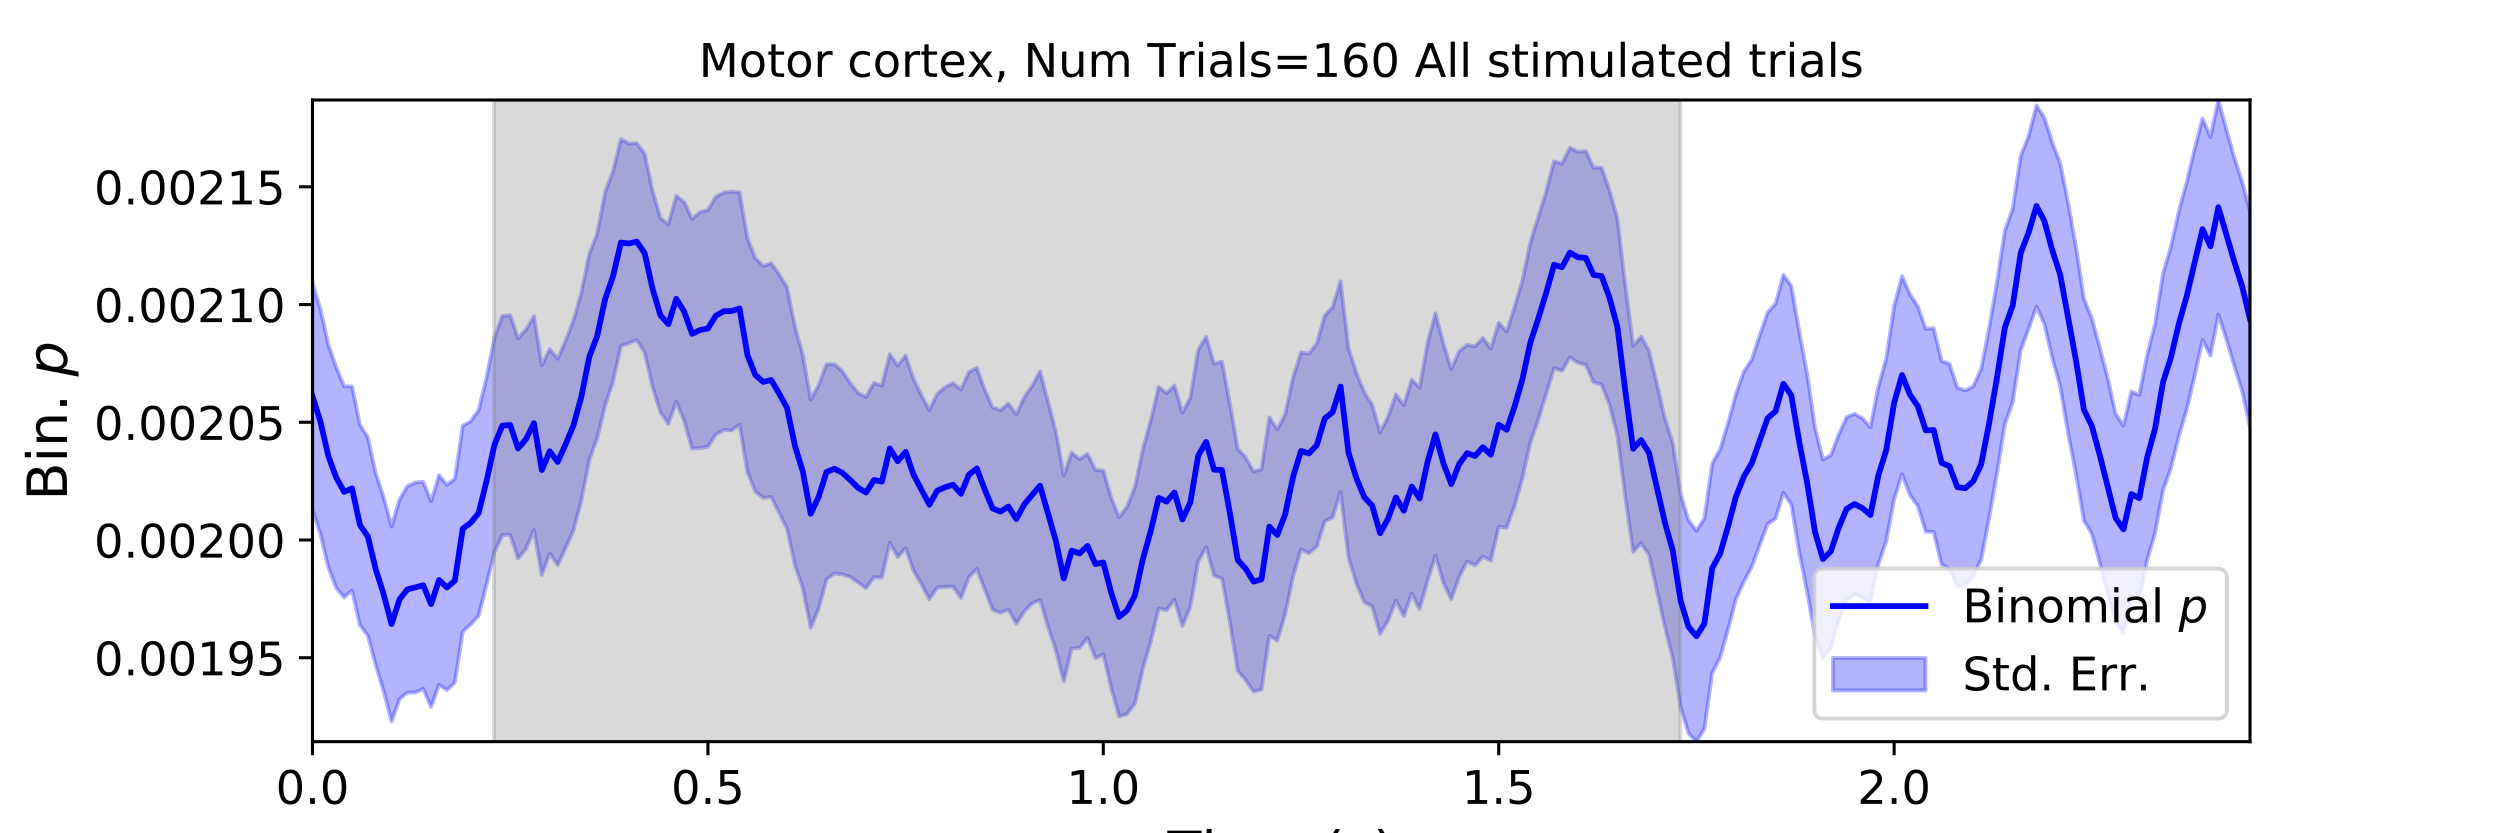 <?xml version="1.0" encoding="utf-8" standalone="no"?>
<!DOCTYPE svg PUBLIC "-//W3C//DTD SVG 1.1//EN"
  "http://www.w3.org/Graphics/SVG/1.1/DTD/svg11.dtd">
<!-- Created with matplotlib (https://matplotlib.org/) -->
<svg height="216pt" version="1.1" viewBox="0 0 648 216" width="648pt" xmlns="http://www.w3.org/2000/svg" xmlns:xlink="http://www.w3.org/1999/xlink">
 <defs>
  <style type="text/css">
*{stroke-linecap:butt;stroke-linejoin:round;}
  </style>
 </defs>
 <g id="figure_1">
  <g id="patch_1">
   <path d="M 0 216 
L 648 216 
L 648 0 
L 0 0 
z
" style="fill:#ffffff;"/>
  </g>
  <g id="axes_1">
   <g id="patch_2">
    <path d="M 81 192.24 
L 583.2 192.24 
L 583.2 25.92 
L 81 25.92 
z
" style="fill:#ffffff;"/>
   </g>
   <g id="PolyCollection_1">
    <defs>
     <path d="M 81 -142.653 
L 81 -83.914 
L 83.05 -77.548 
L 85.1 -68.978 
L 87.149 -63.628 
L 89.199 -61.148 
L 91.249 -62.959 
L 93.299 -53.952 
L 95.349 -51.237 
L 97.398 -43.536 
L 99.448 -36.84 
L 101.498 -28.97 
L 103.548 -34.775 
L 105.598 -36.479 
L 107.647 -36.491 
L 109.697 -37.471 
L 111.747 -32.775 
L 113.797 -38.493 
L 115.847 -37.145 
L 117.896 -39.072 
L 119.946 -52.262 
L 121.996 -54.159 
L 124.046 -56.344 
L 126.096 -64.435 
L 128.145 -72.869 
L 130.195 -77.283 
L 132.245 -77.392 
L 134.295 -71.248 
L 136.344 -73.766 
L 138.394 -78.615 
L 140.444 -66.99 
L 142.494 -72.569 
L 144.544 -69.549 
L 146.593 -73.94 
L 148.643 -78.53 
L 150.693 -86.274 
L 152.743 -96.754 
L 154.793 -102.395 
L 156.842 -110.833 
L 158.892 -117.109 
L 160.942 -126.342 
L 162.992 -127.017 
L 165.042 -127.86 
L 167.091 -124.591 
L 169.141 -115.756 
L 171.191 -109.087 
L 173.241 -106.13 
L 175.291 -111.917 
L 177.34 -106.833 
L 179.39 -99.73 
L 181.44 -99.876 
L 183.49 -100.173 
L 185.54 -103.383 
L 187.589 -104.531 
L 189.639 -104.449 
L 191.689 -105.927 
L 193.739 -93.741 
L 195.789 -88.549 
L 197.838 -86.952 
L 199.888 -87.211 
L 201.938 -83.118 
L 203.988 -79.007 
L 206.038 -69.558 
L 208.087 -63.537 
L 210.137 -53.266 
L 212.187 -58.242 
L 214.237 -65.804 
L 216.287 -67.382 
L 218.336 -67.114 
L 220.386 -66.47 
L 222.436 -64.993 
L 224.486 -63.58 
L 226.536 -66.418 
L 228.585 -66.285 
L 230.635 -75.361 
L 232.685 -71.639 
L 234.735 -73.935 
L 236.784 -68.088 
L 238.834 -64.603 
L 240.884 -60.665 
L 242.934 -63.728 
L 244.984 -63.847 
L 247.033 -63.994 
L 249.083 -61.017 
L 251.133 -66.334 
L 253.183 -68.537 
L 255.233 -63.31 
L 257.282 -58.004 
L 259.332 -57.136 
L 261.382 -58.035 
L 263.432 -54.328 
L 265.482 -57.486 
L 267.531 -59.602 
L 269.581 -60.5 
L 271.631 -53.602 
L 273.681 -47.46 
L 275.731 -39.382 
L 277.78 -47.915 
L 279.83 -48.096 
L 281.88 -50.621 
L 283.93 -45.417 
L 285.98 -46.416 
L 288.029 -37.668 
L 290.079 -30.317 
L 292.129 -30.956 
L 294.179 -33.653 
L 296.229 -42.655 
L 298.278 -49.718 
L 300.328 -58.251 
L 302.378 -57.879 
L 304.428 -60.577 
L 306.478 -53.759 
L 308.527 -58.614 
L 310.577 -70.487 
L 312.627 -74.228 
L 314.677 -66.787 
L 316.727 -66.063 
L 318.776 -54.774 
L 320.826 -42.117 
L 322.876 -39.731 
L 324.926 -36.745 
L 326.976 -37.277 
L 329.025 -51.199 
L 331.075 -49.973 
L 333.125 -56.848 
L 335.175 -66.69 
L 337.224 -73.582 
L 339.274 -72.601 
L 341.324 -74.324 
L 343.374 -80.865 
L 345.424 -81.896 
L 347.473 -88.48 
L 349.523 -71.57 
L 351.573 -64.746 
L 353.623 -59.952 
L 355.673 -58.837 
L 357.722 -51.715 
L 359.772 -55.139 
L 361.822 -60.329 
L 363.872 -56.328 
L 365.922 -62.197 
L 367.971 -58.08 
L 370.021 -65.455 
L 372.071 -72.011 
L 374.121 -64.943 
L 376.171 -60.681 
L 378.22 -66.465 
L 380.27 -70.467 
L 382.32 -69.413 
L 384.37 -71.757 
L 386.42 -70.654 
L 388.469 -79.498 
L 390.519 -79.198 
L 392.569 -84.865 
L 394.619 -92.105 
L 396.669 -101.297 
L 398.718 -107.172 
L 400.768 -113.859 
L 402.818 -120.588 
L 404.868 -119.898 
L 406.918 -123.369 
L 408.967 -122.003 
L 411.017 -121.449 
L 413.067 -116.904 
L 415.117 -116.374 
L 417.167 -111.066 
L 419.216 -103.254 
L 421.266 -87.343 
L 423.316 -72.995 
L 425.366 -75.172 
L 427.416 -72.184 
L 429.465 -62.945 
L 431.515 -53.624 
L 433.565 -45.484 
L 435.615 -32.728 
L 437.664 -25.879 
L 439.714 -23.76 
L 441.764 -27.051 
L 443.814 -41.596 
L 445.864 -45.545 
L 447.913 -52.815 
L 449.963 -60.725 
L 452.013 -65.239 
L 454.063 -69.113 
L 456.113 -74.689 
L 458.162 -80.192 
L 460.212 -81.552 
L 462.262 -88.295 
L 464.312 -85.174 
L 466.362 -72.866 
L 468.411 -62.615 
L 470.461 -51.049 
L 472.511 -45.259 
L 474.561 -48.229 
L 476.611 -55.116 
L 478.66 -60.396 
L 480.71 -61.958 
L 482.76 -61.034 
L 484.81 -59.806 
L 486.86 -69.699 
L 488.909 -75.706 
L 490.959 -86.552 
L 493.009 -93.132 
L 495.059 -87.69 
L 497.109 -84.801 
L 499.158 -78.164 
L 501.208 -78.131 
L 503.258 -69.679 
L 505.308 -68.585 
L 507.358 -63.922 
L 509.407 -64.157 
L 511.457 -66.675 
L 513.507 -70.902 
L 515.557 -81.483 
L 517.607 -93.301 
L 519.656 -106.02 
L 521.706 -111.787 
L 523.756 -125.169 
L 525.806 -130.727 
L 527.856 -136.558 
L 529.905 -131.957 
L 531.955 -123.166 
L 534.005 -115.903 
L 536.055 -103.647 
L 538.104 -93.077 
L 540.154 -81.071 
L 542.204 -77.652 
L 544.254 -70.183 
L 546.304 -61.964 
L 548.353 -54.785 
L 550.403 -51.911 
L 552.453 -61.361 
L 554.503 -60.173 
L 556.553 -70.923 
L 558.602 -77.794 
L 560.652 -88.846 
L 562.702 -94.616 
L 564.752 -102.903 
L 566.802 -109.812 
L 568.851 -118.611 
L 570.901 -127.899 
L 572.951 -123.851 
L 575.001 -134.48 
L 577.051 -128.096 
L 579.1 -121.229 
L 581.15 -114.685 
L 583.2 -105.275 
L 583.2 -161.299 
L 583.2 -161.299 
L 581.15 -168.896 
L 579.1 -175.309 
L 577.051 -182.534 
L 575.001 -190.08 
L 572.951 -180.462 
L 570.901 -185.323 
L 568.851 -177.441 
L 566.802 -168.748 
L 564.752 -161.241 
L 562.702 -152.035 
L 560.652 -145.009 
L 558.602 -132.089 
L 556.553 -124.059 
L 554.503 -113.591 
L 552.453 -114.508 
L 550.403 -105.656 
L 548.353 -108.775 
L 546.304 -118.117 
L 544.254 -125.933 
L 542.204 -133.528 
L 540.154 -138.531 
L 538.104 -151.954 
L 536.055 -163.413 
L 534.005 -173.671 
L 531.955 -179.042 
L 529.905 -185.476 
L 527.856 -188.65 
L 525.806 -180.713 
L 523.756 -175.58 
L 521.706 -161.914 
L 519.656 -156.181 
L 517.607 -142.822 
L 515.557 -130.83 
L 513.507 -120.355 
L 511.457 -115.835 
L 509.407 -114.791 
L 507.358 -115.511 
L 505.308 -121.7 
L 503.258 -122.388 
L 501.208 -130.943 
L 499.158 -130.748 
L 497.109 -136.583 
L 495.059 -139.687 
L 493.009 -144.449 
L 490.959 -136.613 
L 488.909 -123.002 
L 486.86 -115.727 
L 484.81 -105.212 
L 482.76 -107.547 
L 480.71 -108.728 
L 478.66 -107.861 
L 476.611 -103.423 
L 474.561 -97.999 
L 472.511 -96.921 
L 470.461 -105.06 
L 468.411 -119.086 
L 466.362 -130.053 
L 464.312 -141.878 
L 462.262 -144.751 
L 460.212 -137.24 
L 458.162 -135.036 
L 456.113 -129.039 
L 454.063 -122.791 
L 452.013 -119.701 
L 449.963 -113.848 
L 447.913 -106.372 
L 445.864 -99.55 
L 443.814 -95.887 
L 441.764 -81.6 
L 439.714 -78.412 
L 437.664 -81.153 
L 435.615 -87.909 
L 433.565 -101.23 
L 431.515 -107.668 
L 429.465 -116.488 
L 427.416 -125.066 
L 425.366 -128.718 
L 423.316 -126.36 
L 421.266 -142.139 
L 419.216 -159.432 
L 417.167 -166.684 
L 415.117 -172.552 
L 413.067 -172.508 
L 411.017 -176.871 
L 408.967 -176.642 
L 406.918 -177.705 
L 404.868 -173.563 
L 402.818 -174.169 
L 400.768 -166.321 
L 398.718 -159.726 
L 396.669 -153.129 
L 394.619 -143.37 
L 392.569 -136.357 
L 390.519 -130.037 
L 388.469 -132.33 
L 386.42 -125.624 
L 384.37 -128.409 
L 382.32 -126.217 
L 380.27 -126.621 
L 378.22 -124.954 
L 376.171 -120.372 
L 374.121 -126.962 
L 372.071 -134.796 
L 370.021 -127.098 
L 367.971 -115.522 
L 365.922 -117.56 
L 363.872 -110.957 
L 361.822 -113.759 
L 359.772 -107.935 
L 357.722 -103.908 
L 355.673 -111.04 
L 353.623 -114.297 
L 351.573 -119.384 
L 349.523 -125.842 
L 347.473 -143.108 
L 345.424 -136.41 
L 343.374 -134.202 
L 341.324 -126.975 
L 339.274 -124.324 
L 337.224 -124.64 
L 335.175 -118.25 
L 333.125 -108.656 
L 331.075 -104.679 
L 329.025 -107.825 
L 326.976 -94.374 
L 324.926 -93.772 
L 322.876 -97.427 
L 320.826 -99.577 
L 318.776 -111.377 
L 316.727 -122.279 
L 314.677 -121.717 
L 312.627 -128.691 
L 310.577 -125.305 
L 308.527 -112.882 
L 306.478 -108.991 
L 304.428 -116.103 
L 302.378 -114.104 
L 300.328 -115.675 
L 298.278 -107.038 
L 296.229 -99.524 
L 294.179 -89.737 
L 292.129 -84.66 
L 290.079 -81.897 
L 288.029 -87.018 
L 285.98 -93.982 
L 283.93 -94.171 
L 281.88 -98.361 
L 279.83 -96.999 
L 277.78 -98.638 
L 275.731 -92.755 
L 273.681 -104.113 
L 271.631 -111.901 
L 269.581 -119.743 
L 267.531 -115.944 
L 265.482 -113.038 
L 263.432 -108.584 
L 261.382 -111.355 
L 259.332 -109.664 
L 257.282 -110.414 
L 255.233 -114.989 
L 253.183 -120.615 
L 251.133 -119.577 
L 249.083 -115.014 
L 247.033 -116.735 
L 244.984 -115.586 
L 242.934 -113.923 
L 240.884 -109.698 
L 238.834 -113.534 
L 236.784 -117.824 
L 234.735 -123.801 
L 232.685 -121.238 
L 230.635 -124.157 
L 228.585 -116.064 
L 226.536 -116.74 
L 224.486 -113.099 
L 222.436 -114.116 
L 220.386 -116.688 
L 218.336 -119.769 
L 216.287 -121.607 
L 214.237 -121.566 
L 212.187 -116.17 
L 210.137 -112.399 
L 208.087 -123.995 
L 206.038 -131.417 
L 203.988 -141.567 
L 201.938 -144.907 
L 199.888 -147.779 
L 197.838 -147.065 
L 195.789 -149.032 
L 193.739 -154.206 
L 191.689 -166.154 
L 189.639 -166.336 
L 187.589 -166.092 
L 185.54 -164.972 
L 183.49 -161.541 
L 181.44 -161.029 
L 179.39 -159.231 
L 177.34 -163.628 
L 175.291 -165.185 
L 173.241 -157.852 
L 171.191 -159.431 
L 169.141 -166.529 
L 167.091 -176.159 
L 165.042 -178.882 
L 162.992 -178.754 
L 160.942 -179.915 
L 158.892 -171.655 
L 156.842 -166.107 
L 154.793 -155.433 
L 152.743 -150.222 
L 150.693 -140.131 
L 148.643 -132.974 
L 146.593 -127.683 
L 144.544 -123.004 
L 142.494 -125.49 
L 140.444 -121.351 
L 138.394 -134.022 
L 136.344 -130.61 
L 134.295 -128.27 
L 132.245 -134.273 
L 130.195 -134.059 
L 128.145 -128.43 
L 126.096 -118.076 
L 124.046 -109.645 
L 121.996 -106.81 
L 119.946 -105.628 
L 117.896 -91.932 
L 115.847 -90.295 
L 113.797 -92.835 
L 111.747 -86.081 
L 109.697 -91.103 
L 107.647 -90.949 
L 105.598 -89.989 
L 103.548 -86.51 
L 101.498 -79.519 
L 99.448 -87.036 
L 97.398 -93.299 
L 95.349 -102.605 
L 93.299 -105.882 
L 91.249 -115.826 
L 89.199 -115.856 
L 87.149 -120.826 
L 85.1 -126.652 
L 83.05 -135.899 
L 81 -142.653 
z
" id="mc1d09ca53f" style="stroke:#0000ff;stroke-opacity:0.3;"/>
    </defs>
    <g clip-path="url(#pdecfbd9b80)">
     <use style="fill:#0000ff;fill-opacity:0.3;stroke:#0000ff;stroke-opacity:0.3;" x="0" xlink:href="#mc1d09ca53f" y="216"/>
    </g>
   </g>
   <g id="PolyCollection_2">
    <defs>
     <path d="M 128.043 -23.76 
L 128.043 -190.08 
L 435.512 -190.08 
L 435.512 -23.76 
L 435.512 -23.76 
L 128.043 -23.76 
z
" id="m6f4a4da90d" style="stroke:#808080;stroke-opacity:0.3;"/>
    </defs>
    <g clip-path="url(#pdecfbd9b80)">
     <use style="fill:#808080;fill-opacity:0.3;stroke:#808080;stroke-opacity:0.3;" x="0" xlink:href="#m6f4a4da90d" y="216"/>
    </g>
   </g>
   <g id="matplotlib.axis_1">
    <g id="xtick_1">
     <g id="line2d_1">
      <defs>
       <path d="M 0 0 
L 0 3.5 
" id="mee1c3db802" style="stroke:#000000;stroke-width:0.8;"/>
      </defs>
      <g>
       <use style="stroke:#000000;stroke-width:0.8;" x="81" xlink:href="#mee1c3db802" y="192.24"/>
      </g>
     </g>
     <g id="text_1">
      <!-- 0.0 -->
      <defs>
       <path d="M 31.781 66.406 
Q 24.172 66.406 20.328 58.906 
Q 16.5 51.422 16.5 36.375 
Q 16.5 21.391 20.328 13.891 
Q 24.172 6.391 31.781 6.391 
Q 39.453 6.391 43.281 13.891 
Q 47.125 21.391 47.125 36.375 
Q 47.125 51.422 43.281 58.906 
Q 39.453 66.406 31.781 66.406 
z
M 31.781 74.219 
Q 44.047 74.219 50.516 64.516 
Q 56.984 54.828 56.984 36.375 
Q 56.984 17.969 50.516 8.266 
Q 44.047 -1.422 31.781 -1.422 
Q 19.531 -1.422 13.062 8.266 
Q 6.594 17.969 6.594 36.375 
Q 6.594 54.828 13.062 64.516 
Q 19.531 74.219 31.781 74.219 
z
" id="DejaVuSans-48"/>
       <path d="M 10.688 12.406 
L 21 12.406 
L 21 0 
L 10.688 0 
z
" id="DejaVuSans-46"/>
      </defs>
      <g transform="translate(71.458 208.358)scale(0.12 -0.12)">
       <use xlink:href="#DejaVuSans-48"/>
       <use x="63.623" xlink:href="#DejaVuSans-46"/>
       <use x="95.41" xlink:href="#DejaVuSans-48"/>
      </g>
     </g>
    </g>
    <g id="xtick_2">
     <g id="line2d_2">
      <g>
       <use style="stroke:#000000;stroke-width:0.8;" x="183.49" xlink:href="#mee1c3db802" y="192.24"/>
      </g>
     </g>
     <g id="text_2">
      <!-- 0.5 -->
      <defs>
       <path d="M 10.797 72.906 
L 49.516 72.906 
L 49.516 64.594 
L 19.828 64.594 
L 19.828 46.734 
Q 21.969 47.469 24.109 47.828 
Q 26.266 48.188 28.422 48.188 
Q 40.625 48.188 47.75 41.5 
Q 54.891 34.812 54.891 23.391 
Q 54.891 11.625 47.562 5.094 
Q 40.234 -1.422 26.906 -1.422 
Q 22.312 -1.422 17.547 -0.641 
Q 12.797 0.141 7.719 1.703 
L 7.719 11.625 
Q 12.109 9.234 16.797 8.062 
Q 21.484 6.891 26.703 6.891 
Q 35.156 6.891 40.078 11.328 
Q 45.016 15.766 45.016 23.391 
Q 45.016 31 40.078 35.438 
Q 35.156 39.891 26.703 39.891 
Q 22.75 39.891 18.812 39.016 
Q 14.891 38.141 10.797 36.281 
z
" id="DejaVuSans-53"/>
      </defs>
      <g transform="translate(173.948 208.358)scale(0.12 -0.12)">
       <use xlink:href="#DejaVuSans-48"/>
       <use x="63.623" xlink:href="#DejaVuSans-46"/>
       <use x="95.41" xlink:href="#DejaVuSans-53"/>
      </g>
     </g>
    </g>
    <g id="xtick_3">
     <g id="line2d_3">
      <g>
       <use style="stroke:#000000;stroke-width:0.8;" x="285.98" xlink:href="#mee1c3db802" y="192.24"/>
      </g>
     </g>
     <g id="text_3">
      <!-- 1.0 -->
      <defs>
       <path d="M 12.406 8.297 
L 28.516 8.297 
L 28.516 63.922 
L 10.984 60.406 
L 10.984 69.391 
L 28.422 72.906 
L 38.281 72.906 
L 38.281 8.297 
L 54.391 8.297 
L 54.391 0 
L 12.406 0 
z
" id="DejaVuSans-49"/>
      </defs>
      <g transform="translate(276.438 208.358)scale(0.12 -0.12)">
       <use xlink:href="#DejaVuSans-49"/>
       <use x="63.623" xlink:href="#DejaVuSans-46"/>
       <use x="95.41" xlink:href="#DejaVuSans-48"/>
      </g>
     </g>
    </g>
    <g id="xtick_4">
     <g id="line2d_4">
      <g>
       <use style="stroke:#000000;stroke-width:0.8;" x="388.469" xlink:href="#mee1c3db802" y="192.24"/>
      </g>
     </g>
     <g id="text_4">
      <!-- 1.5 -->
      <g transform="translate(378.928 208.358)scale(0.12 -0.12)">
       <use xlink:href="#DejaVuSans-49"/>
       <use x="63.623" xlink:href="#DejaVuSans-46"/>
       <use x="95.41" xlink:href="#DejaVuSans-53"/>
      </g>
     </g>
    </g>
    <g id="xtick_5">
     <g id="line2d_5">
      <g>
       <use style="stroke:#000000;stroke-width:0.8;" x="490.959" xlink:href="#mee1c3db802" y="192.24"/>
      </g>
     </g>
     <g id="text_5">
      <!-- 2.0 -->
      <defs>
       <path d="M 19.188 8.297 
L 53.609 8.297 
L 53.609 0 
L 7.328 0 
L 7.328 8.297 
Q 12.938 14.109 22.625 23.891 
Q 32.328 33.688 34.812 36.531 
Q 39.547 41.844 41.422 45.531 
Q 43.312 49.219 43.312 52.781 
Q 43.312 58.594 39.234 62.25 
Q 35.156 65.922 28.609 65.922 
Q 23.969 65.922 18.812 64.312 
Q 13.672 62.703 7.812 59.422 
L 7.812 69.391 
Q 13.766 71.781 18.938 73 
Q 24.125 74.219 28.422 74.219 
Q 39.75 74.219 46.484 68.547 
Q 53.219 62.891 53.219 53.422 
Q 53.219 48.922 51.531 44.891 
Q 49.859 40.875 45.406 35.406 
Q 44.188 33.984 37.641 27.219 
Q 31.109 20.453 19.188 8.297 
z
" id="DejaVuSans-50"/>
      </defs>
      <g transform="translate(481.417 208.358)scale(0.12 -0.12)">
       <use xlink:href="#DejaVuSans-50"/>
       <use x="63.623" xlink:href="#DejaVuSans-46"/>
       <use x="95.41" xlink:href="#DejaVuSans-48"/>
      </g>
     </g>
    </g>
    <g id="text_6">
     <!-- Time (s) -->
     <defs>
      <path d="M -0.297 72.906 
L 61.375 72.906 
L 61.375 64.594 
L 35.5 64.594 
L 35.5 0 
L 25.594 0 
L 25.594 64.594 
L -0.297 64.594 
z
" id="DejaVuSans-84"/>
      <path d="M 9.422 54.688 
L 18.406 54.688 
L 18.406 0 
L 9.422 0 
z
M 9.422 75.984 
L 18.406 75.984 
L 18.406 64.594 
L 9.422 64.594 
z
" id="DejaVuSans-105"/>
      <path d="M 52 44.188 
Q 55.375 50.25 60.062 53.125 
Q 64.75 56 71.094 56 
Q 79.641 56 84.281 50.016 
Q 88.922 44.047 88.922 33.016 
L 88.922 0 
L 79.891 0 
L 79.891 32.719 
Q 79.891 40.578 77.094 44.375 
Q 74.312 48.188 68.609 48.188 
Q 61.625 48.188 57.562 43.547 
Q 53.516 38.922 53.516 30.906 
L 53.516 0 
L 44.484 0 
L 44.484 32.719 
Q 44.484 40.625 41.703 44.406 
Q 38.922 48.188 33.109 48.188 
Q 26.219 48.188 22.156 43.531 
Q 18.109 38.875 18.109 30.906 
L 18.109 0 
L 9.078 0 
L 9.078 54.688 
L 18.109 54.688 
L 18.109 46.188 
Q 21.188 51.219 25.484 53.609 
Q 29.781 56 35.688 56 
Q 41.656 56 45.828 52.969 
Q 50 49.953 52 44.188 
z
" id="DejaVuSans-109"/>
      <path d="M 56.203 29.594 
L 56.203 25.203 
L 14.891 25.203 
Q 15.484 15.922 20.484 11.062 
Q 25.484 6.203 34.422 6.203 
Q 39.594 6.203 44.453 7.469 
Q 49.312 8.734 54.109 11.281 
L 54.109 2.781 
Q 49.266 0.734 44.188 -0.344 
Q 39.109 -1.422 33.891 -1.422 
Q 20.797 -1.422 13.156 6.188 
Q 5.516 13.812 5.516 26.812 
Q 5.516 40.234 12.766 48.109 
Q 20.016 56 32.328 56 
Q 43.359 56 49.781 48.891 
Q 56.203 41.797 56.203 29.594 
z
M 47.219 32.234 
Q 47.125 39.594 43.094 43.984 
Q 39.062 48.391 32.422 48.391 
Q 24.906 48.391 20.391 44.141 
Q 15.875 39.891 15.188 32.172 
z
" id="DejaVuSans-101"/>
      <path id="DejaVuSans-32"/>
      <path d="M 31 75.875 
Q 24.469 64.656 21.281 53.656 
Q 18.109 42.672 18.109 31.391 
Q 18.109 20.125 21.312 9.062 
Q 24.516 -2 31 -13.188 
L 23.188 -13.188 
Q 15.875 -1.703 12.234 9.375 
Q 8.594 20.453 8.594 31.391 
Q 8.594 42.281 12.203 53.312 
Q 15.828 64.359 23.188 75.875 
z
" id="DejaVuSans-40"/>
      <path d="M 44.281 53.078 
L 44.281 44.578 
Q 40.484 46.531 36.375 47.5 
Q 32.281 48.484 27.875 48.484 
Q 21.188 48.484 17.844 46.438 
Q 14.5 44.391 14.5 40.281 
Q 14.5 37.156 16.891 35.375 
Q 19.281 33.594 26.516 31.984 
L 29.594 31.297 
Q 39.156 29.25 43.188 25.516 
Q 47.219 21.781 47.219 15.094 
Q 47.219 7.469 41.188 3.016 
Q 35.156 -1.422 24.609 -1.422 
Q 20.219 -1.422 15.453 -0.562 
Q 10.688 0.297 5.422 2 
L 5.422 11.281 
Q 10.406 8.688 15.234 7.391 
Q 20.062 6.109 24.812 6.109 
Q 31.156 6.109 34.562 8.281 
Q 37.984 10.453 37.984 14.406 
Q 37.984 18.062 35.516 20.016 
Q 33.062 21.969 24.703 23.781 
L 21.578 24.516 
Q 13.234 26.266 9.516 29.906 
Q 5.812 33.547 5.812 39.891 
Q 5.812 47.609 11.281 51.797 
Q 16.75 56 26.812 56 
Q 31.781 56 36.172 55.266 
Q 40.578 54.547 44.281 53.078 
z
" id="DejaVuSans-115"/>
      <path d="M 8.016 75.875 
L 15.828 75.875 
Q 23.141 64.359 26.781 53.312 
Q 30.422 42.281 30.422 31.391 
Q 30.422 20.453 26.781 9.375 
Q 23.141 -1.703 15.828 -13.188 
L 8.016 -13.188 
Q 14.5 -2 17.703 9.062 
Q 20.906 20.125 20.906 31.391 
Q 20.906 42.672 17.703 53.656 
Q 14.5 64.656 8.016 75.875 
z
" id="DejaVuSans-41"/>
     </defs>
     <g transform="translate(302.605 225.796)scale(0.144 -0.144)">
      <use xlink:href="#DejaVuSans-84"/>
      <use x="61.037" xlink:href="#DejaVuSans-105"/>
      <use x="88.82" xlink:href="#DejaVuSans-109"/>
      <use x="186.232" xlink:href="#DejaVuSans-101"/>
      <use x="247.756" xlink:href="#DejaVuSans-32"/>
      <use x="279.543" xlink:href="#DejaVuSans-40"/>
      <use x="318.557" xlink:href="#DejaVuSans-115"/>
      <use x="370.656" xlink:href="#DejaVuSans-41"/>
     </g>
    </g>
   </g>
   <g id="matplotlib.axis_2">
    <g id="ytick_1">
     <g id="line2d_6">
      <defs>
       <path d="M 0 0 
L -3.5 0 
" id="me333308a7b" style="stroke:#000000;stroke-width:0.8;"/>
      </defs>
      <g>
       <use style="stroke:#000000;stroke-width:0.8;" x="81" xlink:href="#me333308a7b" y="170.486"/>
      </g>
     </g>
     <g id="text_7">
      <!-- 0.00195 -->
      <defs>
       <path d="M 10.984 1.516 
L 10.984 10.5 
Q 14.703 8.734 18.5 7.812 
Q 22.312 6.891 25.984 6.891 
Q 35.75 6.891 40.891 13.453 
Q 46.047 20.016 46.781 33.406 
Q 43.953 29.203 39.594 26.953 
Q 35.25 24.703 29.984 24.703 
Q 19.047 24.703 12.672 31.312 
Q 6.297 37.938 6.297 49.422 
Q 6.297 60.641 12.938 67.422 
Q 19.578 74.219 30.609 74.219 
Q 43.266 74.219 49.922 64.516 
Q 56.594 54.828 56.594 36.375 
Q 56.594 19.141 48.406 8.859 
Q 40.234 -1.422 26.422 -1.422 
Q 22.703 -1.422 18.891 -0.688 
Q 15.094 0.047 10.984 1.516 
z
M 30.609 32.422 
Q 37.25 32.422 41.125 36.953 
Q 45.016 41.5 45.016 49.422 
Q 45.016 57.281 41.125 61.844 
Q 37.25 66.406 30.609 66.406 
Q 23.969 66.406 20.094 61.844 
Q 16.219 57.281 16.219 49.422 
Q 16.219 41.5 20.094 36.953 
Q 23.969 32.422 30.609 32.422 
z
" id="DejaVuSans-57"/>
      </defs>
      <g transform="translate(24.376 175.045)scale(0.12 -0.12)">
       <use xlink:href="#DejaVuSans-48"/>
       <use x="63.623" xlink:href="#DejaVuSans-46"/>
       <use x="95.41" xlink:href="#DejaVuSans-48"/>
       <use x="159.033" xlink:href="#DejaVuSans-48"/>
       <use x="222.656" xlink:href="#DejaVuSans-49"/>
       <use x="286.279" xlink:href="#DejaVuSans-57"/>
       <use x="349.902" xlink:href="#DejaVuSans-53"/>
      </g>
     </g>
    </g>
    <g id="ytick_2">
     <g id="line2d_7">
      <g>
       <use style="stroke:#000000;stroke-width:0.8;" x="81" xlink:href="#me333308a7b" y="139.97"/>
      </g>
     </g>
     <g id="text_8">
      <!-- 0.00200 -->
      <g transform="translate(24.376 144.529)scale(0.12 -0.12)">
       <use xlink:href="#DejaVuSans-48"/>
       <use x="63.623" xlink:href="#DejaVuSans-46"/>
       <use x="95.41" xlink:href="#DejaVuSans-48"/>
       <use x="159.033" xlink:href="#DejaVuSans-48"/>
       <use x="222.656" xlink:href="#DejaVuSans-50"/>
       <use x="286.279" xlink:href="#DejaVuSans-48"/>
       <use x="349.902" xlink:href="#DejaVuSans-48"/>
      </g>
     </g>
    </g>
    <g id="ytick_3">
     <g id="line2d_8">
      <g>
       <use style="stroke:#000000;stroke-width:0.8;" x="81" xlink:href="#me333308a7b" y="109.455"/>
      </g>
     </g>
     <g id="text_9">
      <!-- 0.00205 -->
      <g transform="translate(24.376 114.014)scale(0.12 -0.12)">
       <use xlink:href="#DejaVuSans-48"/>
       <use x="63.623" xlink:href="#DejaVuSans-46"/>
       <use x="95.41" xlink:href="#DejaVuSans-48"/>
       <use x="159.033" xlink:href="#DejaVuSans-48"/>
       <use x="222.656" xlink:href="#DejaVuSans-50"/>
       <use x="286.279" xlink:href="#DejaVuSans-48"/>
       <use x="349.902" xlink:href="#DejaVuSans-53"/>
      </g>
     </g>
    </g>
    <g id="ytick_4">
     <g id="line2d_9">
      <g>
       <use style="stroke:#000000;stroke-width:0.8;" x="81" xlink:href="#me333308a7b" y="78.939"/>
      </g>
     </g>
     <g id="text_10">
      <!-- 0.00210 -->
      <g transform="translate(24.376 83.498)scale(0.12 -0.12)">
       <use xlink:href="#DejaVuSans-48"/>
       <use x="63.623" xlink:href="#DejaVuSans-46"/>
       <use x="95.41" xlink:href="#DejaVuSans-48"/>
       <use x="159.033" xlink:href="#DejaVuSans-48"/>
       <use x="222.656" xlink:href="#DejaVuSans-50"/>
       <use x="286.279" xlink:href="#DejaVuSans-49"/>
       <use x="349.902" xlink:href="#DejaVuSans-48"/>
      </g>
     </g>
    </g>
    <g id="ytick_5">
     <g id="line2d_10">
      <g>
       <use style="stroke:#000000;stroke-width:0.8;" x="81" xlink:href="#me333308a7b" y="48.424"/>
      </g>
     </g>
     <g id="text_11">
      <!-- 0.00215 -->
      <g transform="translate(24.376 52.983)scale(0.12 -0.12)">
       <use xlink:href="#DejaVuSans-48"/>
       <use x="63.623" xlink:href="#DejaVuSans-46"/>
       <use x="95.41" xlink:href="#DejaVuSans-48"/>
       <use x="159.033" xlink:href="#DejaVuSans-48"/>
       <use x="222.656" xlink:href="#DejaVuSans-50"/>
       <use x="286.279" xlink:href="#DejaVuSans-49"/>
       <use x="349.902" xlink:href="#DejaVuSans-53"/>
      </g>
     </g>
    </g>
    <g id="text_12">
     <!-- Bin. $p$ -->
     <defs>
      <path d="M 19.672 34.812 
L 19.672 8.109 
L 35.5 8.109 
Q 43.453 8.109 47.281 11.406 
Q 51.125 14.703 51.125 21.484 
Q 51.125 28.328 47.281 31.562 
Q 43.453 34.812 35.5 34.812 
z
M 19.672 64.797 
L 19.672 42.828 
L 34.281 42.828 
Q 41.5 42.828 45.031 45.531 
Q 48.578 48.25 48.578 53.812 
Q 48.578 59.328 45.031 62.062 
Q 41.5 64.797 34.281 64.797 
z
M 9.812 72.906 
L 35.016 72.906 
Q 46.297 72.906 52.391 68.219 
Q 58.5 63.531 58.5 54.891 
Q 58.5 48.188 55.375 44.234 
Q 52.25 40.281 46.188 39.312 
Q 53.469 37.75 57.5 32.781 
Q 61.531 27.828 61.531 20.406 
Q 61.531 10.641 54.891 5.312 
Q 48.25 0 35.984 0 
L 9.812 0 
z
" id="DejaVuSans-66"/>
      <path d="M 54.891 33.016 
L 54.891 0 
L 45.906 0 
L 45.906 32.719 
Q 45.906 40.484 42.875 44.328 
Q 39.844 48.188 33.797 48.188 
Q 26.516 48.188 22.312 43.547 
Q 18.109 38.922 18.109 30.906 
L 18.109 0 
L 9.078 0 
L 9.078 54.688 
L 18.109 54.688 
L 18.109 46.188 
Q 21.344 51.125 25.703 53.562 
Q 30.078 56 35.797 56 
Q 45.219 56 50.047 50.172 
Q 54.891 44.344 54.891 33.016 
z
" id="DejaVuSans-110"/>
      <path d="M 49.609 33.688 
Q 49.609 40.875 46.484 44.672 
Q 43.359 48.484 37.5 48.484 
Q 33.5 48.484 29.859 46.438 
Q 26.219 44.391 23.391 40.484 
Q 20.609 36.625 18.938 31.156 
Q 17.281 25.688 17.281 20.312 
Q 17.281 13.484 20.406 9.797 
Q 23.531 6.109 29.297 6.109 
Q 33.547 6.109 37.188 8.109 
Q 40.828 10.109 43.406 13.922 
Q 46.188 17.922 47.891 23.344 
Q 49.609 28.766 49.609 33.688 
z
M 21.781 46.391 
Q 25.391 51.125 30.297 53.562 
Q 35.203 56 41.219 56 
Q 49.609 56 54.25 50.5 
Q 58.891 45.016 58.891 35.109 
Q 58.891 27 56 19.656 
Q 53.125 12.312 47.703 6.5 
Q 44.094 2.641 39.547 0.609 
Q 35.016 -1.422 29.984 -1.422 
Q 24.172 -1.422 20.219 1 
Q 16.266 3.422 14.312 8.203 
L 8.688 -20.797 
L -0.297 -20.797 
L 14.406 54.688 
L 23.391 54.688 
z
" id="DejaVuSans-Oblique-112"/>
     </defs>
     <g transform="translate(17.352 129.744)rotate(-90)scale(0.144 -0.144)">
      <use transform="translate(0 0.016)" xlink:href="#DejaVuSans-66"/>
      <use transform="translate(68.604 0.016)" xlink:href="#DejaVuSans-105"/>
      <use transform="translate(96.387 0.016)" xlink:href="#DejaVuSans-110"/>
      <use transform="translate(159.766 0.016)" xlink:href="#DejaVuSans-46"/>
      <use transform="translate(191.553 0.016)" xlink:href="#DejaVuSans-32"/>
      <use transform="translate(223.34 0.016)" xlink:href="#DejaVuSans-Oblique-112"/>
     </g>
    </g>
   </g>
   <g id="line2d_11">
    <path clip-path="url(#pdecfbd9b80)" d="M 81 102.717 
L 83.05 109.276 
L 85.1 118.185 
L 87.149 123.773 
L 89.199 127.498 
L 91.249 126.607 
L 93.299 136.083 
L 95.349 139.079 
L 97.398 147.583 
L 99.448 154.062 
L 101.498 161.755 
L 103.548 155.357 
L 105.598 152.766 
L 109.697 151.713 
L 111.747 156.572 
L 113.797 150.336 
L 115.847 152.28 
L 117.896 150.498 
L 119.946 137.055 
L 121.996 135.516 
L 124.046 133.005 
L 126.096 124.745 
L 128.145 115.35 
L 130.195 110.329 
L 132.245 110.167 
L 134.295 116.241 
L 136.344 113.812 
L 138.394 109.681 
L 140.444 121.829 
L 142.494 116.97 
L 144.544 119.724 
L 146.593 115.188 
L 148.643 110.248 
L 150.693 102.798 
L 152.743 92.512 
L 154.793 87.086 
L 156.842 77.53 
L 158.892 71.618 
L 160.942 62.872 
L 162.992 63.115 
L 165.042 62.629 
L 167.091 65.625 
L 169.141 74.857 
L 171.191 81.741 
L 173.241 84.009 
L 175.291 77.449 
L 177.34 80.769 
L 179.39 86.519 
L 181.44 85.548 
L 183.49 85.143 
L 185.54 81.822 
L 187.589 80.688 
L 189.639 80.607 
L 191.689 79.96 
L 193.739 92.027 
L 195.789 97.21 
L 197.838 98.991 
L 199.888 98.505 
L 201.938 101.988 
L 203.988 105.713 
L 206.038 115.512 
L 208.087 122.234 
L 210.137 133.167 
L 212.187 128.794 
L 214.237 122.315 
L 216.287 121.505 
L 218.336 122.558 
L 220.386 124.421 
L 222.436 126.445 
L 224.486 127.66 
L 226.536 124.421 
L 228.585 124.826 
L 230.635 116.241 
L 232.685 119.562 
L 234.735 117.132 
L 236.784 123.044 
L 240.884 130.819 
L 242.934 127.174 
L 244.984 126.284 
L 247.033 125.636 
L 249.083 127.984 
L 251.133 123.044 
L 253.183 121.424 
L 255.233 126.85 
L 257.282 131.791 
L 259.332 132.6 
L 261.382 131.305 
L 263.432 134.544 
L 265.482 130.738 
L 269.581 125.879 
L 273.681 140.213 
L 275.731 149.931 
L 277.78 142.724 
L 279.83 143.453 
L 281.88 141.509 
L 283.93 146.206 
L 285.98 145.801 
L 288.029 153.657 
L 290.079 159.893 
L 292.129 158.192 
L 294.179 154.305 
L 296.229 144.91 
L 298.278 137.622 
L 300.328 129.037 
L 302.378 130.009 
L 304.428 127.66 
L 306.478 134.625 
L 308.527 130.252 
L 310.577 118.104 
L 312.627 114.541 
L 314.677 121.748 
L 316.727 121.829 
L 318.776 132.924 
L 320.826 145.153 
L 322.876 147.421 
L 324.926 150.741 
L 326.976 150.174 
L 329.025 136.488 
L 331.075 138.674 
L 333.125 133.248 
L 335.175 123.53 
L 337.224 116.889 
L 339.274 117.537 
L 341.324 115.35 
L 343.374 108.467 
L 345.424 106.847 
L 347.473 100.206 
L 349.523 117.294 
L 351.573 123.935 
L 353.623 128.875 
L 355.673 131.062 
L 357.722 138.188 
L 359.772 134.463 
L 361.822 128.956 
L 363.872 132.357 
L 365.922 126.122 
L 367.971 129.199 
L 370.021 119.724 
L 372.071 112.597 
L 374.121 120.048 
L 376.171 125.474 
L 378.22 120.291 
L 380.27 117.456 
L 382.32 118.185 
L 384.37 115.917 
L 386.42 117.861 
L 388.469 110.086 
L 390.519 111.382 
L 392.569 105.389 
L 394.619 98.262 
L 396.669 88.787 
L 398.718 82.551 
L 400.768 75.91 
L 402.818 68.622 
L 404.868 69.269 
L 406.918 65.463 
L 408.967 66.678 
L 411.017 66.84 
L 413.067 71.294 
L 415.117 71.537 
L 417.167 77.125 
L 419.216 84.657 
L 421.266 101.259 
L 423.316 116.322 
L 425.366 114.055 
L 427.416 117.375 
L 431.515 135.354 
L 433.565 142.643 
L 435.615 155.681 
L 437.664 162.484 
L 439.714 164.914 
L 441.764 161.674 
L 443.814 147.259 
L 445.864 143.453 
L 447.913 136.407 
L 449.963 128.713 
L 452.013 123.53 
L 454.063 120.048 
L 458.162 108.386 
L 460.212 106.604 
L 462.262 99.477 
L 464.312 102.474 
L 466.362 114.541 
L 468.411 125.15 
L 470.461 137.945 
L 472.511 144.91 
L 474.561 142.886 
L 476.611 136.731 
L 478.66 131.872 
L 480.71 130.657 
L 482.76 131.71 
L 484.81 133.491 
L 486.86 123.287 
L 488.909 116.646 
L 490.959 104.417 
L 493.009 97.21 
L 495.059 102.312 
L 497.109 105.308 
L 499.158 111.544 
L 501.208 111.463 
L 503.258 119.967 
L 505.308 120.857 
L 507.358 126.284 
L 509.407 126.526 
L 511.457 124.745 
L 513.507 120.372 
L 515.557 109.843 
L 517.607 97.938 
L 519.656 84.9 
L 521.706 79.15 
L 523.756 65.625 
L 525.806 60.28 
L 527.856 53.396 
L 529.905 57.284 
L 531.955 64.896 
L 534.005 71.213 
L 538.104 93.484 
L 540.154 106.199 
L 542.204 110.41 
L 544.254 117.942 
L 548.353 134.22 
L 550.403 137.217 
L 552.453 128.065 
L 554.503 129.118 
L 556.553 118.509 
L 558.602 111.058 
L 560.652 99.072 
L 562.702 92.674 
L 564.752 83.928 
L 566.802 76.72 
L 570.901 59.389 
L 572.951 63.843 
L 575.001 53.72 
L 579.1 67.731 
L 581.15 74.21 
L 583.2 82.713 
L 583.2 82.713 
" style="fill:none;stroke:#0000ff;stroke-linecap:square;stroke-width:1.5;"/>
   </g>
   <g id="patch_3">
    <path d="M 81 192.24 
L 81 25.92 
" style="fill:none;stroke:#000000;stroke-linecap:square;stroke-linejoin:miter;stroke-width:0.8;"/>
   </g>
   <g id="patch_4">
    <path d="M 583.2 192.24 
L 583.2 25.92 
" style="fill:none;stroke:#000000;stroke-linecap:square;stroke-linejoin:miter;stroke-width:0.8;"/>
   </g>
   <g id="patch_5">
    <path d="M 81 192.24 
L 583.2 192.24 
" style="fill:none;stroke:#000000;stroke-linecap:square;stroke-linejoin:miter;stroke-width:0.8;"/>
   </g>
   <g id="patch_6">
    <path d="M 81 25.92 
L 583.2 25.92 
" style="fill:none;stroke:#000000;stroke-linecap:square;stroke-linejoin:miter;stroke-width:0.8;"/>
   </g>
   <g id="text_13">
    <!-- Motor cortex, Num Trials=160 All stimulated trials -->
    <defs>
     <path d="M 9.812 72.906 
L 24.516 72.906 
L 43.109 23.297 
L 61.812 72.906 
L 76.516 72.906 
L 76.516 0 
L 66.891 0 
L 66.891 64.016 
L 48.094 14.016 
L 38.188 14.016 
L 19.391 64.016 
L 19.391 0 
L 9.812 0 
z
" id="DejaVuSans-77"/>
     <path d="M 30.609 48.391 
Q 23.391 48.391 19.188 42.75 
Q 14.984 37.109 14.984 27.297 
Q 14.984 17.484 19.156 11.844 
Q 23.344 6.203 30.609 6.203 
Q 37.797 6.203 41.984 11.859 
Q 46.188 17.531 46.188 27.297 
Q 46.188 37.016 41.984 42.703 
Q 37.797 48.391 30.609 48.391 
z
M 30.609 56 
Q 42.328 56 49.016 48.375 
Q 55.719 40.766 55.719 27.297 
Q 55.719 13.875 49.016 6.219 
Q 42.328 -1.422 30.609 -1.422 
Q 18.844 -1.422 12.172 6.219 
Q 5.516 13.875 5.516 27.297 
Q 5.516 40.766 12.172 48.375 
Q 18.844 56 30.609 56 
z
" id="DejaVuSans-111"/>
     <path d="M 18.312 70.219 
L 18.312 54.688 
L 36.812 54.688 
L 36.812 47.703 
L 18.312 47.703 
L 18.312 18.016 
Q 18.312 11.328 20.141 9.422 
Q 21.969 7.516 27.594 7.516 
L 36.812 7.516 
L 36.812 0 
L 27.594 0 
Q 17.188 0 13.234 3.875 
Q 9.281 7.766 9.281 18.016 
L 9.281 47.703 
L 2.688 47.703 
L 2.688 54.688 
L 9.281 54.688 
L 9.281 70.219 
z
" id="DejaVuSans-116"/>
     <path d="M 41.109 46.297 
Q 39.594 47.172 37.812 47.578 
Q 36.031 48 33.891 48 
Q 26.266 48 22.188 43.047 
Q 18.109 38.094 18.109 28.812 
L 18.109 0 
L 9.078 0 
L 9.078 54.688 
L 18.109 54.688 
L 18.109 46.188 
Q 20.953 51.172 25.484 53.578 
Q 30.031 56 36.531 56 
Q 37.453 56 38.578 55.875 
Q 39.703 55.766 41.062 55.516 
z
" id="DejaVuSans-114"/>
     <path d="M 48.781 52.594 
L 48.781 44.188 
Q 44.969 46.297 41.141 47.344 
Q 37.312 48.391 33.406 48.391 
Q 24.656 48.391 19.812 42.844 
Q 14.984 37.312 14.984 27.297 
Q 14.984 17.281 19.812 11.734 
Q 24.656 6.203 33.406 6.203 
Q 37.312 6.203 41.141 7.25 
Q 44.969 8.297 48.781 10.406 
L 48.781 2.094 
Q 45.016 0.344 40.984 -0.531 
Q 36.969 -1.422 32.422 -1.422 
Q 20.062 -1.422 12.781 6.344 
Q 5.516 14.109 5.516 27.297 
Q 5.516 40.672 12.859 48.328 
Q 20.219 56 33.016 56 
Q 37.156 56 41.109 55.141 
Q 45.062 54.297 48.781 52.594 
z
" id="DejaVuSans-99"/>
     <path d="M 54.891 54.688 
L 35.109 28.078 
L 55.906 0 
L 45.312 0 
L 29.391 21.484 
L 13.484 0 
L 2.875 0 
L 24.125 28.609 
L 4.688 54.688 
L 15.281 54.688 
L 29.781 35.203 
L 44.281 54.688 
z
" id="DejaVuSans-120"/>
     <path d="M 11.719 12.406 
L 22.016 12.406 
L 22.016 4 
L 14.016 -11.625 
L 7.719 -11.625 
L 11.719 4 
z
" id="DejaVuSans-44"/>
     <path d="M 9.812 72.906 
L 23.094 72.906 
L 55.422 11.922 
L 55.422 72.906 
L 64.984 72.906 
L 64.984 0 
L 51.703 0 
L 19.391 60.984 
L 19.391 0 
L 9.812 0 
z
" id="DejaVuSans-78"/>
     <path d="M 8.5 21.578 
L 8.5 54.688 
L 17.484 54.688 
L 17.484 21.922 
Q 17.484 14.156 20.5 10.266 
Q 23.531 6.391 29.594 6.391 
Q 36.859 6.391 41.078 11.031 
Q 45.312 15.672 45.312 23.688 
L 45.312 54.688 
L 54.297 54.688 
L 54.297 0 
L 45.312 0 
L 45.312 8.406 
Q 42.047 3.422 37.719 1 
Q 33.406 -1.422 27.688 -1.422 
Q 18.266 -1.422 13.375 4.438 
Q 8.5 10.297 8.5 21.578 
z
M 31.109 56 
z
" id="DejaVuSans-117"/>
     <path d="M 34.281 27.484 
Q 23.391 27.484 19.188 25 
Q 14.984 22.516 14.984 16.5 
Q 14.984 11.719 18.141 8.906 
Q 21.297 6.109 26.703 6.109 
Q 34.188 6.109 38.703 11.406 
Q 43.219 16.703 43.219 25.484 
L 43.219 27.484 
z
M 52.203 31.203 
L 52.203 0 
L 43.219 0 
L 43.219 8.297 
Q 40.141 3.328 35.547 0.953 
Q 30.953 -1.422 24.312 -1.422 
Q 15.922 -1.422 10.953 3.297 
Q 6 8.016 6 15.922 
Q 6 25.141 12.172 29.828 
Q 18.359 34.516 30.609 34.516 
L 43.219 34.516 
L 43.219 35.406 
Q 43.219 41.609 39.141 45 
Q 35.062 48.391 27.688 48.391 
Q 23 48.391 18.547 47.266 
Q 14.109 46.141 10.016 43.891 
L 10.016 52.203 
Q 14.938 54.109 19.578 55.047 
Q 24.219 56 28.609 56 
Q 40.484 56 46.344 49.844 
Q 52.203 43.703 52.203 31.203 
z
" id="DejaVuSans-97"/>
     <path d="M 9.422 75.984 
L 18.406 75.984 
L 18.406 0 
L 9.422 0 
z
" id="DejaVuSans-108"/>
     <path d="M 10.594 45.406 
L 73.188 45.406 
L 73.188 37.203 
L 10.594 37.203 
z
M 10.594 25.484 
L 73.188 25.484 
L 73.188 17.188 
L 10.594 17.188 
z
" id="DejaVuSans-61"/>
     <path d="M 33.016 40.375 
Q 26.375 40.375 22.484 35.828 
Q 18.609 31.297 18.609 23.391 
Q 18.609 15.531 22.484 10.953 
Q 26.375 6.391 33.016 6.391 
Q 39.656 6.391 43.531 10.953 
Q 47.406 15.531 47.406 23.391 
Q 47.406 31.297 43.531 35.828 
Q 39.656 40.375 33.016 40.375 
z
M 52.594 71.297 
L 52.594 62.312 
Q 48.875 64.062 45.094 64.984 
Q 41.312 65.922 37.594 65.922 
Q 27.828 65.922 22.672 59.328 
Q 17.531 52.734 16.797 39.406 
Q 19.672 43.656 24.016 45.922 
Q 28.375 48.188 33.594 48.188 
Q 44.578 48.188 50.953 41.516 
Q 57.328 34.859 57.328 23.391 
Q 57.328 12.156 50.688 5.359 
Q 44.047 -1.422 33.016 -1.422 
Q 20.359 -1.422 13.672 8.266 
Q 6.984 17.969 6.984 36.375 
Q 6.984 53.656 15.188 63.938 
Q 23.391 74.219 37.203 74.219 
Q 40.922 74.219 44.703 73.484 
Q 48.484 72.75 52.594 71.297 
z
" id="DejaVuSans-54"/>
     <path d="M 34.188 63.188 
L 20.797 26.906 
L 47.609 26.906 
z
M 28.609 72.906 
L 39.797 72.906 
L 67.578 0 
L 57.328 0 
L 50.688 18.703 
L 17.828 18.703 
L 11.188 0 
L 0.781 0 
z
" id="DejaVuSans-65"/>
     <path d="M 45.406 46.391 
L 45.406 75.984 
L 54.391 75.984 
L 54.391 0 
L 45.406 0 
L 45.406 8.203 
Q 42.578 3.328 38.25 0.953 
Q 33.938 -1.422 27.875 -1.422 
Q 17.969 -1.422 11.734 6.484 
Q 5.516 14.406 5.516 27.297 
Q 5.516 40.188 11.734 48.094 
Q 17.969 56 27.875 56 
Q 33.938 56 38.25 53.625 
Q 42.578 51.266 45.406 46.391 
z
M 14.797 27.297 
Q 14.797 17.391 18.875 11.75 
Q 22.953 6.109 30.078 6.109 
Q 37.203 6.109 41.297 11.75 
Q 45.406 17.391 45.406 27.297 
Q 45.406 37.203 41.297 42.844 
Q 37.203 48.484 30.078 48.484 
Q 22.953 48.484 18.875 42.844 
Q 14.797 37.203 14.797 27.297 
z
" id="DejaVuSans-100"/>
    </defs>
    <g transform="translate(181.131 19.92)scale(0.12 -0.12)">
     <use xlink:href="#DejaVuSans-77"/>
     <use x="86.279" xlink:href="#DejaVuSans-111"/>
     <use x="147.461" xlink:href="#DejaVuSans-116"/>
     <use x="186.67" xlink:href="#DejaVuSans-111"/>
     <use x="247.852" xlink:href="#DejaVuSans-114"/>
     <use x="288.965" xlink:href="#DejaVuSans-32"/>
     <use x="320.752" xlink:href="#DejaVuSans-99"/>
     <use x="375.732" xlink:href="#DejaVuSans-111"/>
     <use x="436.914" xlink:href="#DejaVuSans-114"/>
     <use x="478.027" xlink:href="#DejaVuSans-116"/>
     <use x="517.236" xlink:href="#DejaVuSans-101"/>
     <use x="578.744" xlink:href="#DejaVuSans-120"/>
     <use x="637.924" xlink:href="#DejaVuSans-44"/>
     <use x="669.711" xlink:href="#DejaVuSans-32"/>
     <use x="701.498" xlink:href="#DejaVuSans-78"/>
     <use x="776.303" xlink:href="#DejaVuSans-117"/>
     <use x="839.682" xlink:href="#DejaVuSans-109"/>
     <use x="937.094" xlink:href="#DejaVuSans-32"/>
     <use x="968.881" xlink:href="#DejaVuSans-84"/>
     <use x="1029.746" xlink:href="#DejaVuSans-114"/>
     <use x="1070.859" xlink:href="#DejaVuSans-105"/>
     <use x="1098.643" xlink:href="#DejaVuSans-97"/>
     <use x="1159.922" xlink:href="#DejaVuSans-108"/>
     <use x="1187.705" xlink:href="#DejaVuSans-115"/>
     <use x="1239.805" xlink:href="#DejaVuSans-61"/>
     <use x="1323.594" xlink:href="#DejaVuSans-49"/>
     <use x="1387.217" xlink:href="#DejaVuSans-54"/>
     <use x="1450.84" xlink:href="#DejaVuSans-48"/>
     <use x="1514.463" xlink:href="#DejaVuSans-32"/>
     <use x="1546.25" xlink:href="#DejaVuSans-65"/>
     <use x="1614.658" xlink:href="#DejaVuSans-108"/>
     <use x="1642.441" xlink:href="#DejaVuSans-108"/>
     <use x="1670.225" xlink:href="#DejaVuSans-32"/>
     <use x="1702.012" xlink:href="#DejaVuSans-115"/>
     <use x="1754.111" xlink:href="#DejaVuSans-116"/>
     <use x="1793.32" xlink:href="#DejaVuSans-105"/>
     <use x="1821.104" xlink:href="#DejaVuSans-109"/>
     <use x="1918.516" xlink:href="#DejaVuSans-117"/>
     <use x="1981.895" xlink:href="#DejaVuSans-108"/>
     <use x="2009.678" xlink:href="#DejaVuSans-97"/>
     <use x="2070.957" xlink:href="#DejaVuSans-116"/>
     <use x="2110.166" xlink:href="#DejaVuSans-101"/>
     <use x="2171.689" xlink:href="#DejaVuSans-100"/>
     <use x="2235.166" xlink:href="#DejaVuSans-32"/>
     <use x="2266.953" xlink:href="#DejaVuSans-116"/>
     <use x="2306.162" xlink:href="#DejaVuSans-114"/>
     <use x="2347.275" xlink:href="#DejaVuSans-105"/>
     <use x="2375.059" xlink:href="#DejaVuSans-97"/>
     <use x="2436.338" xlink:href="#DejaVuSans-108"/>
     <use x="2464.121" xlink:href="#DejaVuSans-115"/>
    </g>
   </g>
   <g id="legend_1">
    <g id="patch_7">
     <path d="M 472.68 186.24 
L 574.8 186.24 
Q 577.2 186.24 577.2 183.84 
L 577.2 149.786 
Q 577.2 147.386 574.8 147.386 
L 472.68 147.386 
Q 470.28 147.386 470.28 149.786 
L 470.28 183.84 
Q 470.28 186.24 472.68 186.24 
z
" style="fill:#ffffff;opacity:0.8;stroke:#cccccc;stroke-linejoin:miter;"/>
    </g>
    <g id="line2d_12">
     <path d="M 475.08 157.106 
L 499.08 157.106 
" style="fill:none;stroke:#0000ff;stroke-linecap:square;stroke-width:1.5;"/>
    </g>
    <g id="line2d_13"/>
    <g id="text_14">
     <!-- Binomial $p$ -->
     <g transform="translate(508.68 161.306)scale(0.12 -0.12)">
      <use transform="translate(0 0.016)" xlink:href="#DejaVuSans-66"/>
      <use transform="translate(68.604 0.016)" xlink:href="#DejaVuSans-105"/>
      <use transform="translate(96.387 0.016)" xlink:href="#DejaVuSans-110"/>
      <use transform="translate(159.766 0.016)" xlink:href="#DejaVuSans-111"/>
      <use transform="translate(220.947 0.016)" xlink:href="#DejaVuSans-109"/>
      <use transform="translate(318.359 0.016)" xlink:href="#DejaVuSans-105"/>
      <use transform="translate(346.143 0.016)" xlink:href="#DejaVuSans-97"/>
      <use transform="translate(407.422 0.016)" xlink:href="#DejaVuSans-108"/>
      <use transform="translate(435.205 0.016)" xlink:href="#DejaVuSans-32"/>
      <use transform="translate(466.992 0.016)" xlink:href="#DejaVuSans-Oblique-112"/>
     </g>
    </g>
    <g id="patch_8">
     <path d="M 475.08 178.944 
L 499.08 178.944 
L 499.08 170.544 
L 475.08 170.544 
z
" style="fill:#0000ff;opacity:0.3;stroke:#0000ff;stroke-linejoin:miter;"/>
    </g>
    <g id="text_15">
     <!-- Std. Err. -->
     <defs>
      <path d="M 53.516 70.516 
L 53.516 60.891 
Q 47.906 63.578 42.922 64.891 
Q 37.938 66.219 33.297 66.219 
Q 25.25 66.219 20.875 63.094 
Q 16.5 59.969 16.5 54.203 
Q 16.5 49.359 19.406 46.891 
Q 22.312 44.438 30.422 42.922 
L 36.375 41.703 
Q 47.406 39.594 52.656 34.297 
Q 57.906 29 57.906 20.125 
Q 57.906 9.516 50.797 4.047 
Q 43.703 -1.422 29.984 -1.422 
Q 24.812 -1.422 18.969 -0.25 
Q 13.141 0.922 6.891 3.219 
L 6.891 13.375 
Q 12.891 10.016 18.656 8.297 
Q 24.422 6.594 29.984 6.594 
Q 38.422 6.594 43.016 9.906 
Q 47.609 13.234 47.609 19.391 
Q 47.609 24.75 44.312 27.781 
Q 41.016 30.812 33.5 32.328 
L 27.484 33.5 
Q 16.453 35.688 11.516 40.375 
Q 6.594 45.062 6.594 53.422 
Q 6.594 63.094 13.406 68.656 
Q 20.219 74.219 32.172 74.219 
Q 37.312 74.219 42.625 73.281 
Q 47.953 72.359 53.516 70.516 
z
" id="DejaVuSans-83"/>
      <path d="M 9.812 72.906 
L 55.906 72.906 
L 55.906 64.594 
L 19.672 64.594 
L 19.672 43.016 
L 54.391 43.016 
L 54.391 34.719 
L 19.672 34.719 
L 19.672 8.297 
L 56.781 8.297 
L 56.781 0 
L 9.812 0 
z
" id="DejaVuSans-69"/>
     </defs>
     <g transform="translate(508.68 178.944)scale(0.12 -0.12)">
      <use xlink:href="#DejaVuSans-83"/>
      <use x="63.477" xlink:href="#DejaVuSans-116"/>
      <use x="102.686" xlink:href="#DejaVuSans-100"/>
      <use x="166.162" xlink:href="#DejaVuSans-46"/>
      <use x="197.949" xlink:href="#DejaVuSans-32"/>
      <use x="229.736" xlink:href="#DejaVuSans-69"/>
      <use x="292.92" xlink:href="#DejaVuSans-114"/>
      <use x="334.018" xlink:href="#DejaVuSans-114"/>
      <use x="374.99" xlink:href="#DejaVuSans-46"/>
     </g>
    </g>
   </g>
  </g>
 </g>
 <defs>
  <clipPath id="pdecfbd9b80">
   <rect height="166.32" width="502.2" x="81" y="25.92"/>
  </clipPath>
 </defs>
</svg>
